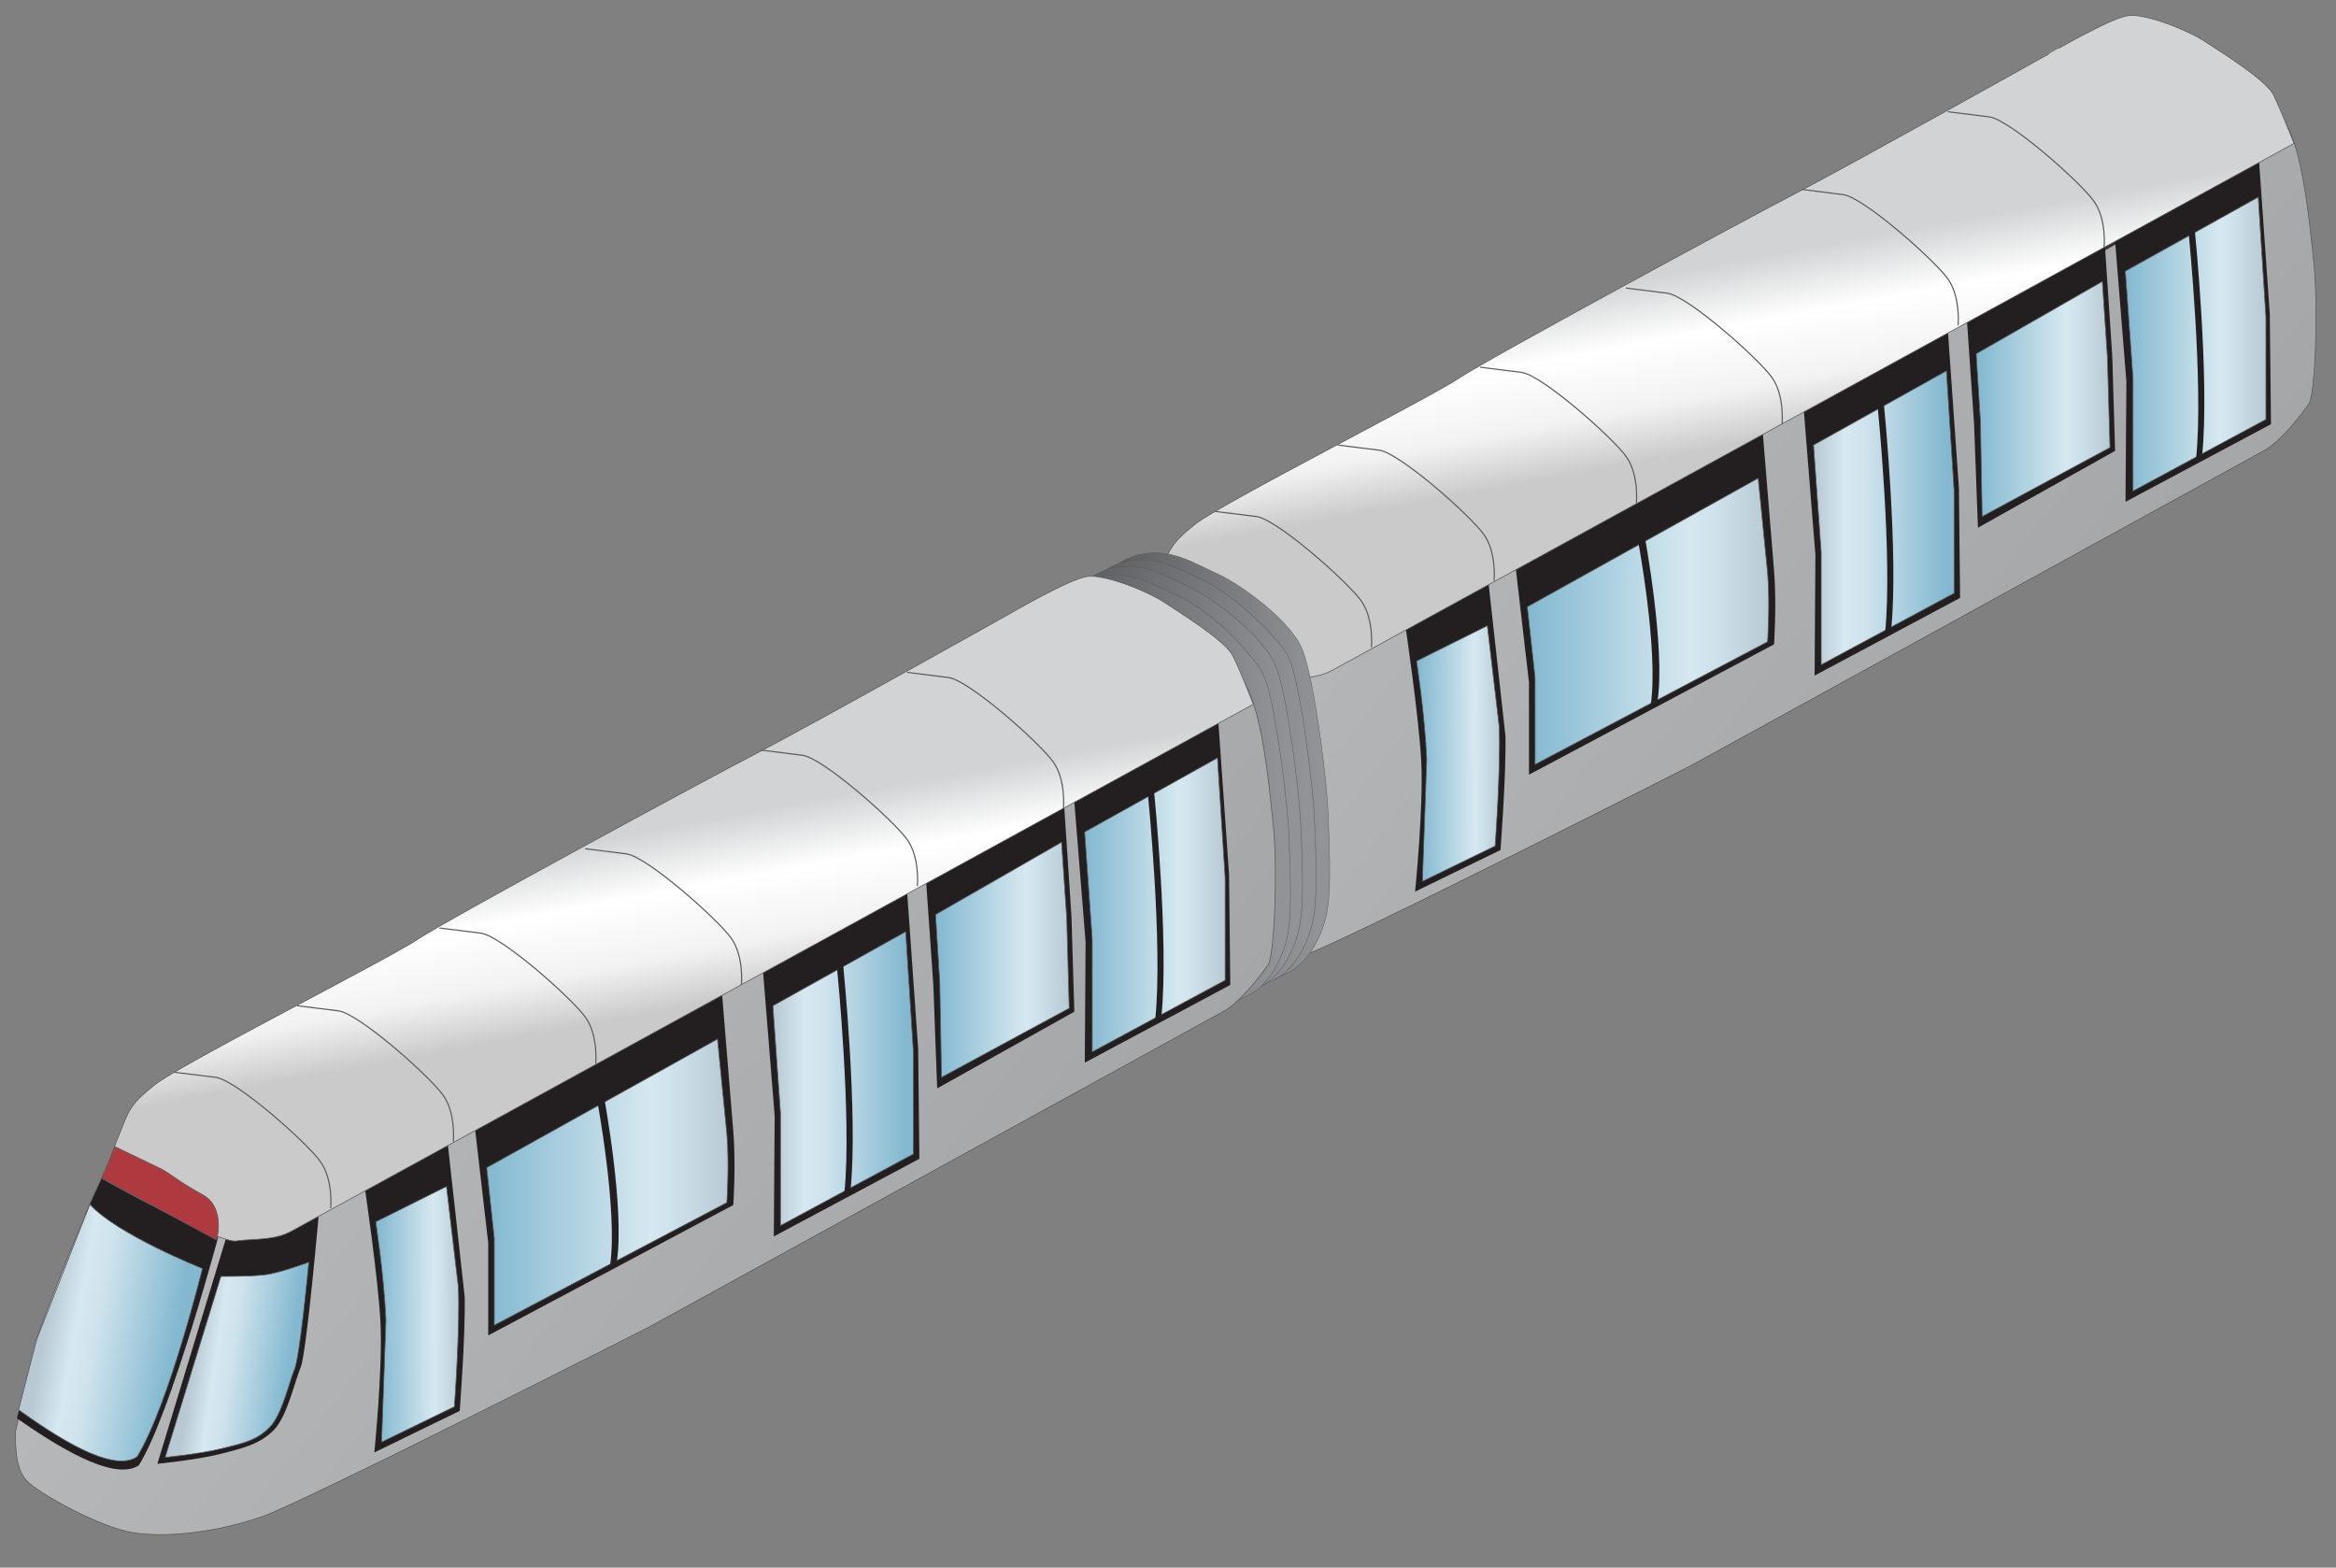 <svg xmlns="http://www.w3.org/2000/svg" xmlns:xlink="http://www.w3.org/1999/xlink" viewBox="0 0 76 51" fill="#fff" fill-rule="evenodd" stroke="#000" stroke-linecap="round" stroke-linejoin="round"><rect x="0" y="0" width="76" height="51" fill="#808080" stroke="none"/><style><![CDATA[.B{stroke:#58595b}.C{stroke-linejoin:miter}.D{stroke-width:.023}.E{stroke:none}.F{fill:#231f20}.G{fill-rule:nonzero}.H{fill:url(#E)}.I{stroke-width:.015}.J{stroke-width:.037}]]></style><use xlink:href="#N" x=".5" y=".5"/><defs><linearGradient id="A" y2="69.92%" x2="90.49%" y1="29.13%" x1="13.70%"><stop stop-color="#babbbd" offset=".6%"/><stop stop-color="#a4a5a7" offset="94.9%"/></linearGradient><linearGradient id="B" y2="49.38%" x2="100.69%" y1="50.50%" x1="1.74%"><stop stop-color="#83b8d0" offset="0%"/><stop stop-color="#d6e8f0" offset="67.4%"/><stop stop-color="#cfe3ed" offset="75.8%"/><stop stop-color="#b8c9d3" offset="100%"/></linearGradient><linearGradient id="C" y2="50.00%" x2="99.99%" y1="50.00%" x1="0.01%"><stop stop-color="#83b8d0" offset="0%"/><stop stop-color="#d6e8f0" offset="67.4%"/><stop stop-color="#cfe3ed" offset="75.8%"/><stop stop-color="#b8c9d3" offset="100%"/></linearGradient><linearGradient id="D" y2="50.01%" x2="100.00%" y1="50.01%" x1="0.02%"><stop stop-color="#b8c9d3" offset=".6%"/><stop stop-color="#d6e8f0" offset="22.5%"/><stop stop-color="#cfe3ed" offset="37.1%"/><stop stop-color="#83b8d0" offset="94.9%"/></linearGradient><linearGradient id="E" y2="50.00%" x2="100.00%" y1="50.00%" x1="0.00%"><stop stop-color="#83b8d0" offset="0%"/><stop stop-color="#d6e8f0" offset="67.4%"/><stop stop-color="#cfe3ed" offset="75.8%"/><stop stop-color="#b8c9d3" offset="100%"/></linearGradient><linearGradient id="F" y2="50.00%" x2="100.00%" y1="50.00%" x1="-0.00%"><stop stop-color="#83b8d0" offset="0%"/><stop stop-color="#d6e8f0" offset="67.4%"/><stop stop-color="#cfe3ed" offset="75.8%"/><stop stop-color="#b8c9d3" offset="100%"/></linearGradient><linearGradient id="G" y2="37.61%" x2="44.71%" y1="64.13%" x1="53.21%"><stop stop-color="#cacacb" offset=".6%"/><stop stop-color="#f3f2f2" offset="28.1%"/><stop stop-color="#fff" offset="61.8%"/><stop stop-color="#d1d3d4" offset="94.9%"/></linearGradient><linearGradient id="H" y2="50.00%" x2="99.98%" y1="50.00%" x1="0.02%"><stop stop-color="#58595b" offset=".6%"/><stop stop-color="#919396" offset="94.9%"/></linearGradient><linearGradient id="I" y2="50.00%" x2="100.00%" y1="50.00%" x1="0.02%"><stop stop-color="#58595b" offset=".6%"/><stop stop-color="#919396" offset="94.9%"/></linearGradient><linearGradient id="J" y2="60.86%" x2="86.25%" y1="42.25%" x1="14.89%"><stop stop-color="#b8c9d3" offset=".6%"/><stop stop-color="#d6e8f0" offset="22.5%"/><stop stop-color="#cfe3ed" offset="37.1%"/><stop stop-color="#83b8d0" offset="94.9%"/></linearGradient><linearGradient id="K" y2="57.73%" x2="89.15%" y1="44.15%" x1="20.33%"><stop stop-color="#b8c9d3" offset=".6%"/><stop stop-color="#d6e8f0" offset="22.5%"/><stop stop-color="#cfe3ed" offset="37.1%"/><stop stop-color="#83b8d0" offset="94.9%"/></linearGradient><linearGradient id="L" y2="49.99%" x2="100.00%" y1="49.99%" x1="0.00%"><stop stop-color="#b8c9d3" offset=".6%"/><stop stop-color="#d6e8f0" offset="22.5%"/><stop stop-color="#cfe3ed" offset="37.1%"/><stop stop-color="#83b8d0" offset="94.9%"/></linearGradient><linearGradient id="M" y2="50.00%" x2="99.97%" y1="50.00%" x1="-0.00%"><stop stop-color="#83b8d0" offset="0%"/><stop stop-color="#d6e8f0" offset="67.4%"/><stop stop-color="#cfe3ed" offset="75.8%"/><stop stop-color="#b8c9d3" offset="100%"/></linearGradient></defs><symbol id="N" overflow="visible"><g class="G"><path d="M37.042 18.831c-.375.535-2.252 5.155-2.493 6.017l-.689 3.008c.005.532.021 1.161.344 1.548s2.398 1.552 3.525 1.719 2.749-.042 4.125-.513 12.639-6.192 12.639-6.192l18.753-10.306c.609-.414 1.145-1.166 1.365-1.46s.314-3.221.171-4.568-.415-4.528-1.279-4.987-36.088 15.199-36.463 15.735z" fill="url(#A)" class="B C D"/><path d="M45.221 19.838l2.702-1.415.556 5.026c.026 1.273-.162 3.705-.162 3.705l-2.778 1.352s.277-2.749.201-4.219-.52-4.449-.52-4.449z" class="E F"/><path d="M45.585 21.006l2.305-1.151.383 3.263c.062 1.281-.129 3.904-.129 3.904l-2.367 1.151.141-3.967c-.064-1.475-.332-3.201-.332-3.201z" fill="url(#B)" class="B C D"/><path d="M48.803 17.885l8.037-4.434.378 4.622c.087 1.061 0 2.389 0 2.389l-7.974 4.24v-3.005l-.442-3.81z" class="E F"/><path d="M49.19 19.241l7.511-4.185.306 3.077c.082.998 0 2.245 0 2.245l-7.565 3.991v-2.828l-.253-2.299z" fill="url(#C)" class="B C D"/><path d="M53.209 22.4c.251-1.742-.417-5.314-.417-5.314l.221-.116s.666 3.574.417 5.315l-.221.115zm4.969-9.646l4.694-2.5.359 5.12.039 3.577-4.733 2.528.026-3.925-.385-4.799z" class="E F"/><g class="B C D"><path d="M58.502 13.978l4.324-2.413.249 3.909v3.325l-4.324 2.327v-3.656l-.25-3.491z" fill="url(#D)"/><path d="M72.295 5.236l-4.323 2.409s-.166-1.108-.443-1.247 3.63-2.16 4.075-2.16.692.998.692.998z" fill="#3d2627"/></g><path d="M68.293 7.101l4.694-2.502.359 5.121.039 3.579-4.733 2.526.028-3.923-.386-4.801z" class="E F"/><path d="M68.645 8.321l4.326-2.409.249 3.907v3.326l-4.324 2.329v-3.66l-.25-3.492z" class="B C D H"/><path d="M71.126 14.279l-.178.137c.249-2.424-.238-7.29-.238-7.29l.199-.108s.487 4.868.236 7.29m-7.654-4.434l4.489-2.409.241 3.616.092 3.087-4.462 2.499-.126-3.37-.235-3.422z" class="E F"/><g class="B C D"><path d="M63.794 11.009l4.104-2.353.165 2.466.084 2.938-4.159 2.243-.055-3.074-.139-2.221z" fill="url(#F)"/><path d="M37.218 18.216c.333-.831.333-.998 1.164-1.662s7.565-4.075 8.564-4.74 9.143-5.07 11.058-6.069 8.148-4.489 8.148-4.489S68.148.093 68.728.009s1.994.498 2.495.831 1.996 1.247 2.243 1.747.666 1.578.666 1.578L42.871 21.293c-.581.331-1.247.247-1.829.331s-4.322-2.009-4.322-2.009.168-.567.498-1.4z" fill="url(#G)"/></g></g><path d="M44.118 20.545s.084-.915-.331-1.497c-.446-.624-2.744-2.66-3.409-2.744l-1.333-.165m9.065 2.245s.083-.914-.335-1.497c-.445-.623-2.742-2.658-3.407-2.742l-1.329-.165m9.701 1.875s.084-.915-.33-1.497c-.446-.626-2.746-2.66-3.411-2.744l-1.331-.167m9.811 1.831s.084-.915-.331-1.499c-.446-.623-2.744-2.66-3.409-2.741l-1.329-.167m10.796 1.2s.082-.915-.332-1.497c-.448-.624-2.746-2.66-3.41-2.743l-1.331-.168m9.823 1.878s.084-.914-.332-1.496c-.445-.624-2.744-2.66-3.409-2.744l-1.331-.165" fill="none" class="B J"/><g class="G"><path d="M61.009 19.934l-.178.136c.249-2.426-.238-7.291-.238-7.291l.2-.107s.485 4.868.236 7.288" class="E F"/><g class="B C"><g fill="url(#H)" class="I"><path d="M35.117 18.474s.729-.864 1.666-.97 1.561.323 2.29.649 1.785 1.14 2.254 1.68.556.695.763 1.559.574 3.291.624 4.693.105 2.594-.102 3.349-.626 1.347-1.041 1.615-1.874.865-1.874.865l-4.581-13.439z"/><path d="M34.674 18.699s.729-.865 1.666-.972 1.562.324 2.29.647 1.785 1.25 2.254 1.792.556.582.763 1.446.571 3.294.626 4.698.104 2.589-.107 3.344-.623 1.35-1.038 1.619-1.874.865-1.874.865l-4.581-13.439z"/></g><g fill="url(#I)"><path d="M34.231 18.919s.729-.864 1.666-.972 1.562.325 2.288.65 1.732 1.138 2.201 1.677.61.695.818 1.559.572 3.292.626 4.696.103 2.592-.105 3.347-.624 1.351-1.041 1.617-1.873.866-1.873.866L34.23 18.921z" class="I"/><path d="M33.842 19.196s.729-.864 1.666-.97 1.562.323 2.29.647 1.619 1.085 2.086 1.625.723.75.932 1.614.572 3.292.624 4.694.103 2.592-.104 3.348-.626 1.349-1.041 1.62-1.873.861-1.873.861l-4.579-13.439z" class="I"/></g><path d="M3.181 37.076c-.373.532-2.252 5.155-2.493 6.016L0 46.1c.004.535.02 1.163.344 1.549s2.398 1.552 3.525 1.719 2.749-.042 4.127-.517c1.377-.469 12.639-6.189 12.639-6.189l18.752-10.304c.611-.415 1.147-1.165 1.365-1.461s.317-3.221.172-4.567-.414-4.531-1.278-4.987S3.553 36.54 3.179 37.078z" fill="url(#A)" class="D"/></g><g class="E F"><path d="M6.484 39.784l-.437 1.072-3.779-1.837.544-1.19z"/><path d="M4.014 47.174c1.051-1.662 2.642-7.638 2.642-7.638s-3.322.396-4.223-.582L.649 43.372.05 45.642c1.196.832 3.121 2.078 3.964 1.532z"/></g><path d="M3.96 46.894c1.025-1.661 2.127-6.126 2.127-6.126S3.3 39.657 2.424 38.679L.688 43.092.104 45.366c1.164.831 3.037 2.078 3.856 1.528z" fill="url(#J)" class="B C D"/><path d="M6.875 39.712l-2.255 7.41s1.281-.128 2.049-.322 1.281-.322 1.728-.766.692-1.599.884-2.049.593-5.014.593-5.014-1.06.606-1.572.668-1.426.075-1.426.075z" class="E F"/><path d="M6.686 41.023l-1.813 5.889s1.153-.113 1.866-.291 1.108-.262 1.525-.676.641-1.485.819-1.898c.178-.419.464-3.485.464-3.485s-.939.351-1.415.408c-.476.063-1.447.054-1.447.054z" fill="url(#K)" class="B C D"/><path d="M11.361 38.083l2.702-1.412.556 5.026c.025 1.271-.162 3.703-.162 3.703l-2.778 1.352s.276-2.749.2-4.221-.519-4.449-.519-4.449z" class="E F"/><path d="M11.723 39.248l2.304-1.151.384 3.265c.064 1.277-.128 3.902-.128 3.902l-2.368 1.151.141-3.967c-.064-1.47-.333-3.201-.333-3.201z" fill="url(#B)" class="B C D"/><path d="M14.944 36.127l8.036-4.433.378 4.623c.087 1.059 0 2.385 0 2.385l-7.974 4.243v-3.006l-.44-3.813z" class="E F"/><path d="M15.332 37.488l7.511-4.185.304 3.076c.084.998 0 2.245 0 2.245l-7.566 3.989v-2.827l-.248-2.298z" class="B C D H"/><path d="M19.351 40.647c.248-1.745-.417-5.317-.417-5.317l.223-.113s.665 3.571.414 5.314l-.218.117zM24.317 31l4.694-2.5.361 5.119.039 3.579-4.735 2.526.027-3.923-.386-4.798z" class="E F"/><g class="B C D"><path d="M24.642 32.222l4.324-2.412.249 3.911v3.322l-4.323 2.329v-3.656l-.248-3.494z" fill="url(#L)"/><path d="M39.098 24.145l-4.322 2.413s-.167-1.109-.443-1.248 3.63-2.162 4.073-2.162.692.997.692.997z" fill="#3d2627"/></g><path d="M34.432 25.344l4.696-2.5.359 5.12.039 3.579-4.733 2.527.026-3.922-.386-4.804z" class="E F"/><path d="M34.787 26.567l4.323-2.411.249 3.907v3.328l-4.324 2.329v-3.66l-.247-3.492z" class="B C D H"/><path d="M37.266 32.525l-.181.136c.251-2.423-.236-7.291-.236-7.291l.199-.108s.487 4.868.238 7.292M29.63 28.12l4.491-2.411.239 3.617.092 3.088-4.462 2.494-.125-3.368-.238-3.419z" class="E F"/><g class="B C D"><path d="M29.936 29.254l4.101-2.356.168 2.469.081 2.934-4.154 2.246-.057-3.075-.138-2.217z" fill="url(#M)"/><path d="M3.359 36.46c.333-.828.333-.995 1.164-1.661s7.566-4.076 8.563-4.739 9.147-5.073 11.058-6.069 8.148-4.492 8.148-4.492 1.994-1.163 2.576-1.245 1.997.498 2.495.831 1.995 1.247 2.246 1.745.665 1.581.665 1.581L9.011 39.538c-.582.335-1.247.251-1.829.335s-4.324-2.009-4.324-2.009.167-.57.499-1.403z" fill="url(#G)"/></g></g><path d="M10.26 38.789s.082-.914-.333-1.496c-.445-.623-2.743-2.662-3.41-2.744l-1.329-.165m9.062 2.243s.083-.914-.332-1.496c-.445-.624-2.744-2.662-3.409-2.746l-1.33-.165m9.704 1.877s.083-.915-.332-1.496c-.445-.625-2.743-2.662-3.41-2.743l-1.328-.166m9.809 1.826s.083-.912-.332-1.496c-.445-.623-2.744-2.66-3.409-2.743l-1.33-.167m10.796 1.2s.084-.914-.332-1.498c-.445-.624-2.744-2.66-3.409-2.743l-1.331-.167m9.823 1.878s.084-.915-.333-1.496c-.445-.624-2.743-2.662-3.407-2.744l-1.331-.167" fill="none" class="B J"/><g class="G"><path d="M3.24 36.804l1.531.737c.417.249.583.419 1.33.833s.445 1.468.445 1.468L2.811 37.83l.429-1.026z" fill="#ae393e" class="B C D"/><path d="M27.151 38.18l-.18.133c.249-2.423-.236-7.289-.236-7.289l.199-.107s.487 4.865.238 7.287" class="E F"/></g></symbol></svg>